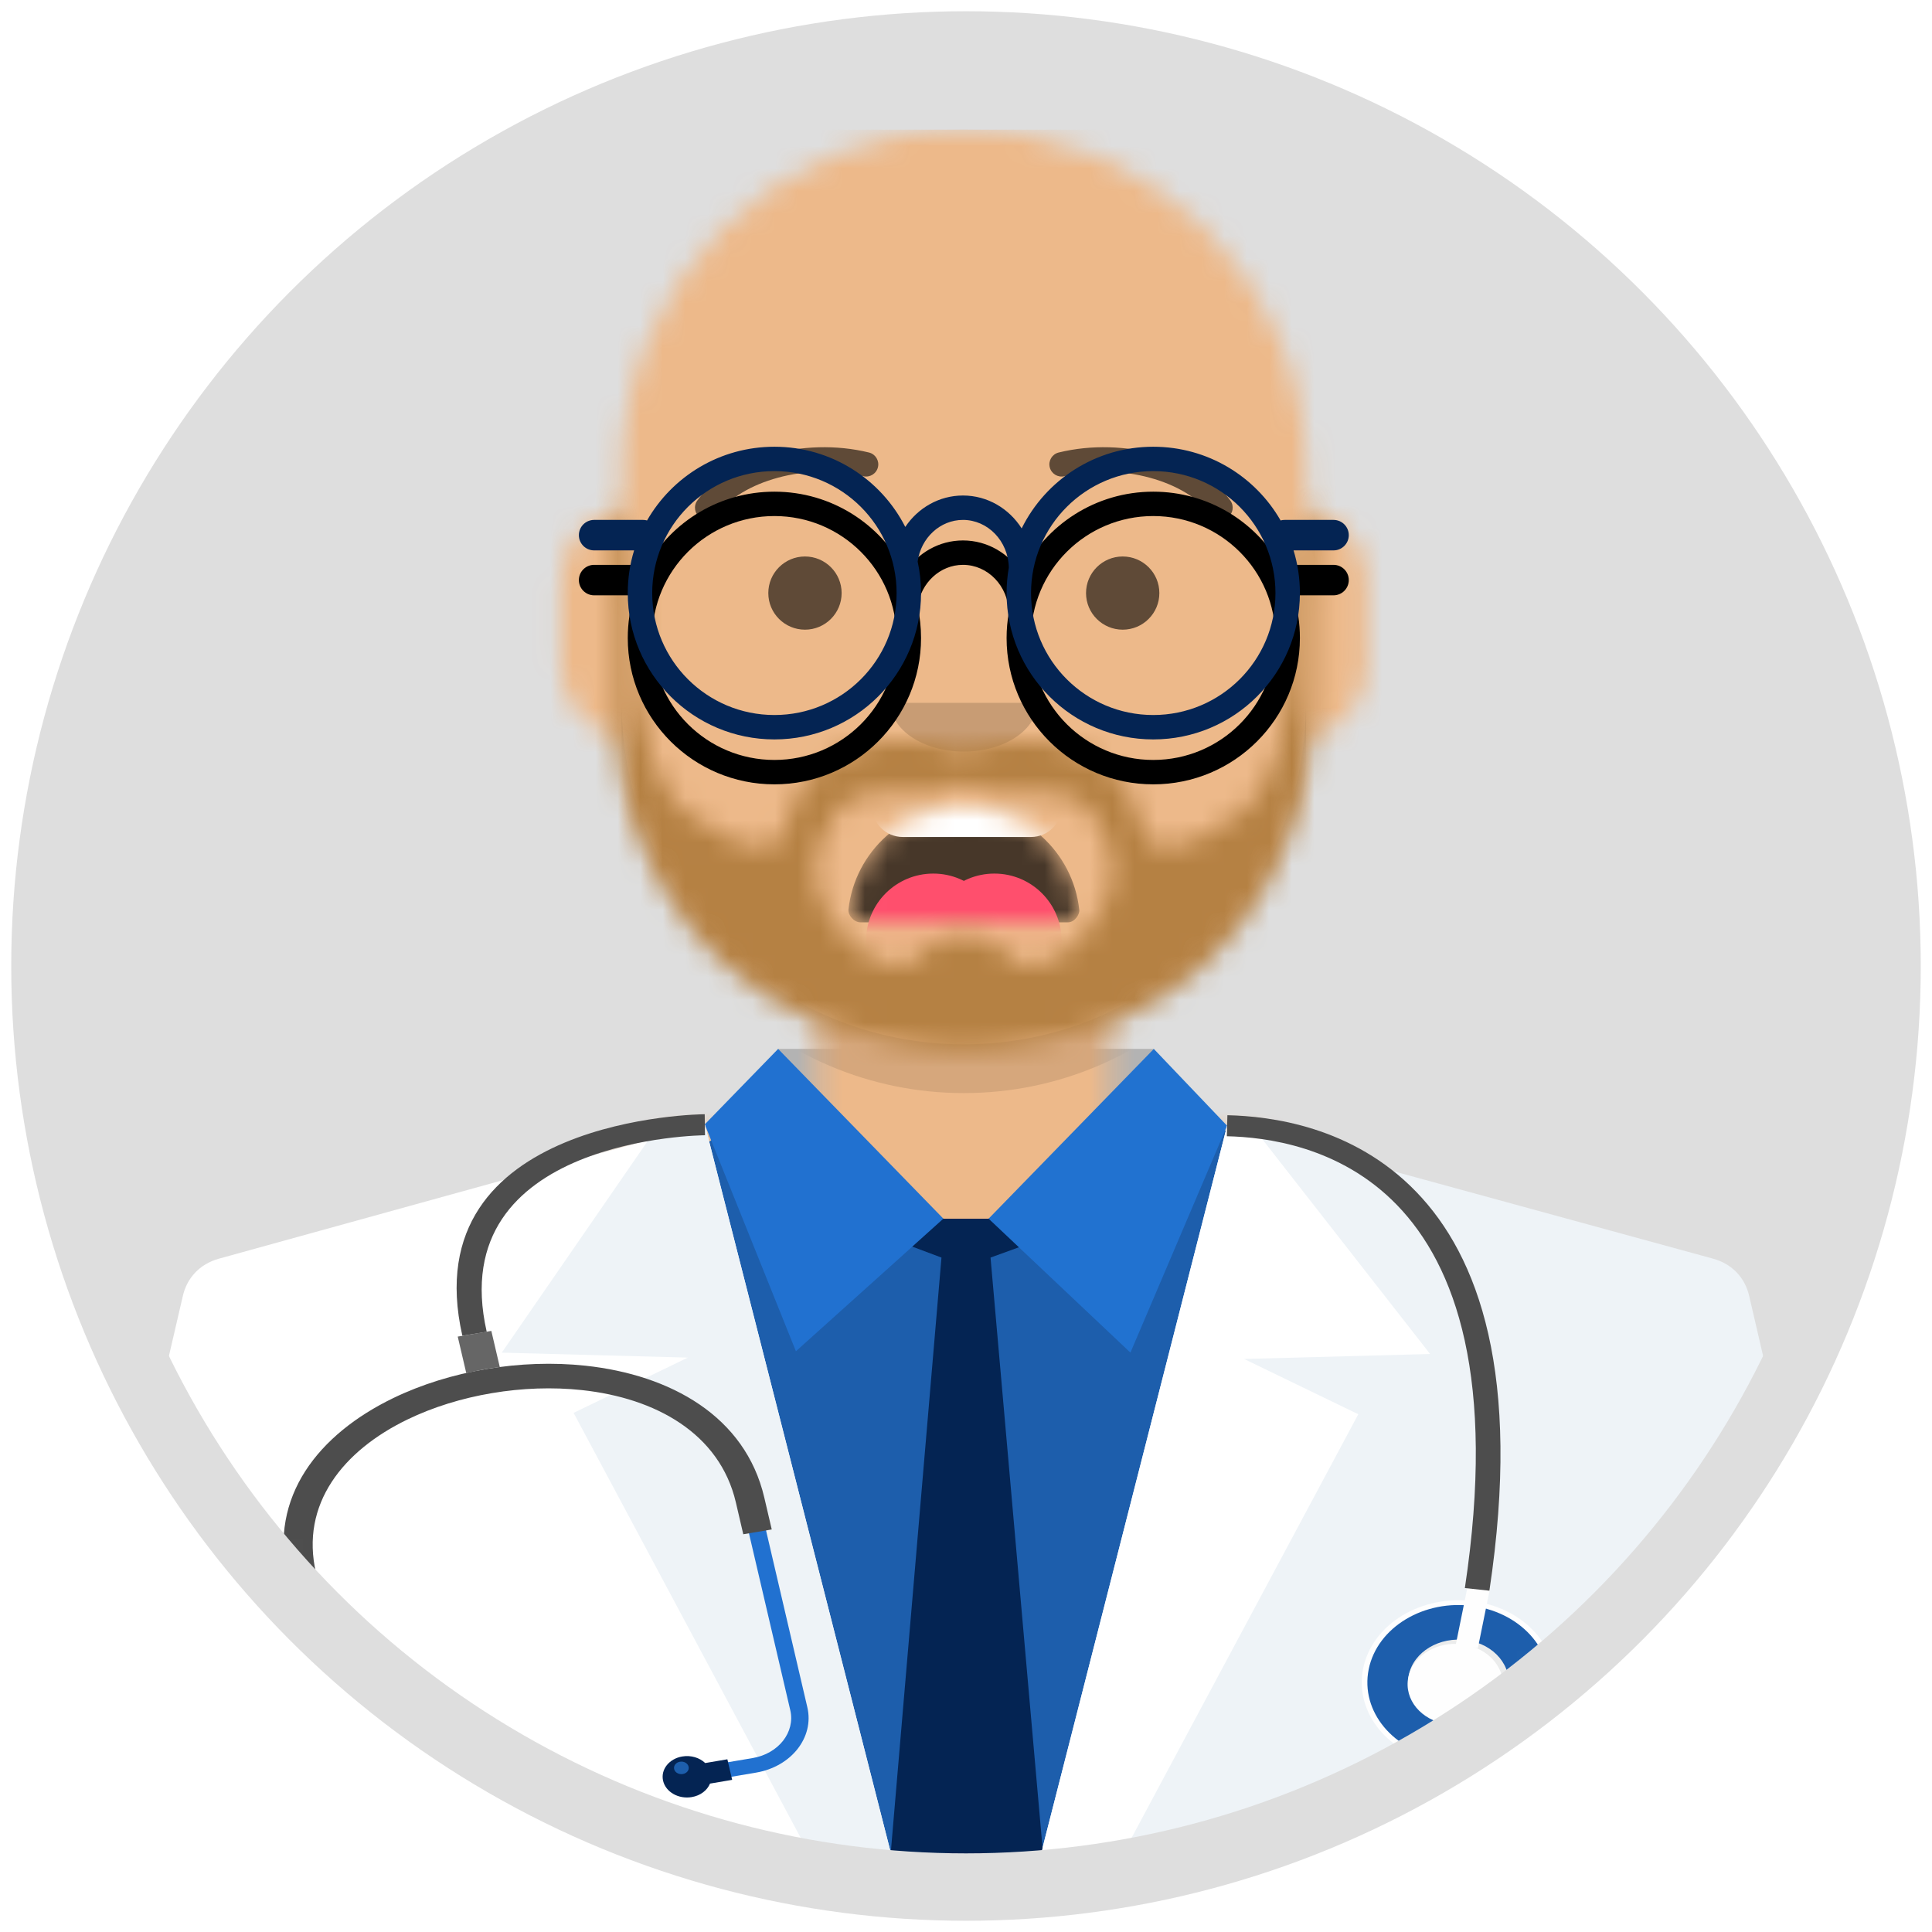 <svg width="86" height="86" viewBox="0 0 86 86" fill="none" xmlns="http://www.w3.org/2000/svg">
<path d="M43 83.999C65.644 83.999 84 65.643 84 43C84 20.356 65.644 2 43 2C20.357 2 2 20.356 2 43C2 65.643 20.357 83.999 43 83.999Z" fill="#DEDEDE"/>
<mask id="mask0" mask-type="alpha" maskUnits="userSpaceOnUse" x="2" y="2" width="82" height="82">
<circle cx="43" cy="43" r="41" fill="#C4C4C4"/>
</mask>
<g mask="url(#mask0)">
<path d="M34.637 46.691C40.212 46.691 45.786 46.691 51.361 46.691L51.452 47.663L43.279 58.194L34.5 47.559L34.637 46.692L34.637 46.691Z" fill="#B3B3B3"/>
<mask id="mask1" mask-type="alpha" maskUnits="userSpaceOnUse" x="15" y="5" width="56" height="67">
<path d="M49.431 45.023V50.014H50.519C61.335 50.014 70.103 58.764 70.103 69.557V72H15.704V69.557C15.704 58.764 24.472 50.014 35.288 50.014H36.376V45.023C31.687 42.8 28.317 38.258 27.755 32.882C26.17 32.658 24.952 31.3 24.952 29.657V25.857C24.952 24.243 26.128 22.904 27.672 22.645V20.971C27.672 12.577 34.491 5.771 42.904 5.771C51.316 5.771 58.135 12.577 58.135 20.971V22.645C59.679 22.904 60.855 24.243 60.855 25.857V29.657C60.855 31.3 59.637 32.658 58.052 32.882C57.49 38.258 54.12 42.8 49.431 45.023Z" fill="white"/>
</mask>
<g mask="url(#mask1)">
<path d="M49.431 45.023V50.014H50.519C61.335 50.014 70.103 58.764 70.103 69.557V72H15.704V69.557C15.704 58.764 24.472 50.014 35.288 50.014H36.376V45.023C31.687 42.8 28.317 38.258 27.755 32.882C26.17 32.658 24.952 31.3 24.952 29.657V25.857C24.952 24.243 26.128 22.904 27.672 22.645V20.971C27.672 12.577 34.491 5.771 42.904 5.771C51.316 5.771 58.135 12.577 58.135 20.971V22.645C59.679 22.904 60.855 24.243 60.855 25.857V29.657C60.855 31.3 59.637 32.658 58.052 32.882C57.49 38.258 54.12 42.8 49.431 45.023Z" fill="#D0C6AC"/>
<path d="M87.511 5.771H15.704V81.771H87.511V5.771Z" fill="#EDB98A"/>
<path fill-rule="evenodd" clip-rule="evenodd" d="M58.135 27.214V33.457C58.135 41.852 51.316 48.657 42.904 48.657C34.491 48.657 27.672 41.852 27.672 33.457V27.214V31.286C27.672 39.681 34.491 46.486 42.904 46.486C51.316 46.486 58.135 39.681 58.135 31.286V27.214Z" fill="black" fill-opacity="0.1"/>
</g>
<path d="M28.785 51.737L31.625 50.787L33.913 49.039L41.993 54.248H44.005L52.087 49.033L57.213 51.738L66.122 64.61L59.067 97.147C53.953 98.352 48.565 98.999 42.998 98.999C38.459 98.999 34.038 98.568 29.787 97.756L17.142 65.638L28.785 51.738L28.785 51.737Z" fill="#1D5EAC"/>
<path d="M54.622 50.11L51.361 46.691L44.006 54.248L50.319 60.21L54.622 50.11Z" fill="#2172D0"/>
<path d="M31.371 50.05L34.637 46.691L41.993 54.248L35.429 60.149L31.371 50.05Z" fill="#2171D0"/>
<path d="M31.372 50.05L9.752 56.026C8.873 56.268 8.321 56.904 8.142 57.675L1.784 85.059C6.066 88.501 10.944 91.41 16.272 93.668L19.432 84.9C19.469 84.8 19.582 84.737 19.705 84.749C19.827 84.762 19.921 84.845 19.927 84.951L20.384 95.248C27.363 97.665 34.998 98.999 43.001 98.999V95.58L31.372 50.05L31.372 50.05Z" fill="white"/>
<path d="M31.372 50.05L28.896 50.697L22.335 60.211L30.617 60.432L25.533 62.892L43.001 95.581L31.372 50.05L31.372 50.05Z" fill="#EEF3F7"/>
<path d="M54.622 50.11L76.249 56.026C77.129 56.267 77.68 56.904 77.859 57.675L84.216 85.06C79.934 88.501 75.056 91.411 69.728 93.668L66.567 84.901C66.531 84.8 66.417 84.737 66.294 84.75C66.172 84.762 66.079 84.846 66.072 84.951L65.617 95.248C58.637 97.666 51.003 99 43.001 99H43V95.581L54.622 50.111L54.622 50.11Z" fill="#EEF3F7"/>
<path d="M54.622 50.11L55.997 50.465L63.659 60.271L55.378 60.492L60.462 62.953L43 95.581L54.622 50.111V50.11H54.622V50.11Z" fill="white"/>
<path d="M43 95.58L46.407 82.252L44.092 55.979L45.353 55.521L44.005 54.248H41.993L40.61 55.492L41.908 55.979L39.651 82.465L43 95.581L43 95.58Z" fill="#042453"/>
<path d="M64.186 78.494C61.845 78.15 60.275 76.258 60.679 74.268C61.083 72.279 63.309 70.943 65.65 71.286C67.991 71.63 69.561 73.522 69.158 75.513C68.753 77.502 66.527 78.838 64.186 78.494L64.186 78.494Z" fill="#FEFEFE"/>
<path d="M64.229 78.284C62.024 77.96 60.545 76.179 60.926 74.304C61.307 72.43 63.403 71.172 65.608 71.496C67.813 71.82 69.292 73.602 68.911 75.476C68.53 77.351 66.434 78.607 64.229 78.283V78.284Z" fill="#1D5EAC"/>
<path d="M64.537 76.768C63.317 76.59 62.499 75.603 62.709 74.566C62.919 73.529 64.08 72.834 65.299 73.012C66.52 73.191 67.338 74.177 67.127 75.214C66.917 76.251 65.757 76.947 64.537 76.768V76.768Z" fill="#EBECEC"/>
<path d="M64.8 73.217L65.786 73.361L66.315 70.754L65.33 70.609L64.8 73.217Z" fill="#FEFEFE"/>
<path d="M31.806 79.217L33.652 78.906C34.437 78.773 35.086 78.381 35.501 77.854C35.914 77.327 36.094 76.667 35.938 76L33.767 66.703C32.947 63.195 29.718 61.406 26.029 61.01C24.615 60.858 23.133 60.913 21.697 61.154C20.26 61.396 18.867 61.826 17.629 62.425C14.405 63.985 12.233 66.684 13.053 70.198L15.225 79.495C15.381 80.162 15.843 80.713 16.462 81.066L16.464 81.065C17.084 81.418 17.859 81.57 18.644 81.437L20.489 81.126L20.338 80.479L18.492 80.79C17.917 80.888 17.347 80.776 16.893 80.518C16.439 80.26 16.1 79.855 15.986 79.366L13.815 70.069C13.07 66.88 15.061 64.423 18.01 62.996C19.176 62.431 20.491 62.026 21.848 61.797C23.205 61.569 24.602 61.517 25.934 61.66C29.311 62.023 32.264 63.648 33.007 66.831L35.178 76.128C35.292 76.617 35.16 77.1 34.857 77.487C34.553 77.873 34.077 78.161 33.501 78.258L31.655 78.569L31.806 79.216V79.217Z" fill="#2171D0"/>
<path d="M34.353 68.081L34.021 66.661C33.176 63.044 29.855 61.201 26.061 60.792C24.62 60.638 23.111 60.693 21.648 60.94C20.185 61.186 18.765 61.624 17.504 62.234C14.188 63.839 11.955 66.618 12.801 70.241L13.133 71.661L14.4 71.447L14.069 70.027C13.35 66.947 15.28 64.569 18.138 63.186C19.28 62.633 20.568 62.237 21.899 62.013C23.229 61.788 24.599 61.738 25.903 61.878C29.175 62.229 32.036 63.8 32.755 66.874L33.086 68.295L34.354 68.081L34.353 68.081Z" fill="#4D4D4D"/>
<path d="M19.024 81.516L20.012 81.349C20.26 81.585 20.644 81.707 21.035 81.641C21.622 81.542 22.004 81.057 21.887 80.557C21.771 80.058 21.2 79.734 20.613 79.833C20.221 79.898 19.921 80.136 19.799 80.434L18.812 80.601L19.025 81.515L19.024 81.516Z" fill="#042453"/>
<path d="M32.591 79.227L31.605 79.394C31.482 79.692 31.183 79.929 30.791 79.995C30.204 80.094 29.633 79.77 29.517 79.27C29.4 78.771 29.782 78.286 30.369 78.187C30.76 78.121 31.144 78.243 31.391 78.479L32.378 78.312L32.591 79.227Z" fill="#042453"/>
<path d="M22.248 60.856L21.871 59.243L21.123 59.37L20.375 59.496L20.756 61.125C21.041 61.054 21.33 60.994 21.621 60.944C21.829 60.909 22.038 60.88 22.248 60.856Z" fill="#666666"/>
<path d="M20.633 80.618C20.81 80.588 20.926 80.441 20.89 80.29C20.855 80.139 20.683 80.041 20.505 80.071C20.327 80.101 20.212 80.248 20.247 80.398C20.282 80.549 20.455 80.648 20.633 80.618V80.618Z" fill="#1D5EAC"/>
<path d="M30.395 78.968C30.573 78.938 30.688 78.791 30.652 78.641C30.617 78.489 30.445 78.391 30.267 78.421C30.089 78.451 29.974 78.598 30.009 78.749C30.044 78.9 30.217 78.998 30.395 78.968Z" fill="#1D5EAC"/>
<path d="M64.417 76.751C63.263 76.582 62.49 75.649 62.688 74.668C62.887 73.688 63.984 73.029 65.138 73.199C66.292 73.368 67.066 74.301 66.867 75.281C66.667 76.262 65.57 76.92 64.417 76.751H64.417Z" fill="#FEFEFE"/>
<path d="M31.382 50.534C31.349 50.534 19.696 50.616 21.665 59.282L20.581 59.458C18.362 49.688 31.333 49.598 31.369 49.598L31.382 50.534Z" fill="#4D4D4D"/>
<path d="M54.635 49.642C56.536 49.686 60.212 50.126 63.04 53.051C65.809 55.913 67.749 61.17 66.298 70.807L65.206 70.69C66.61 61.362 64.795 56.34 62.191 53.646C59.645 51.014 56.327 50.617 54.61 50.578L54.636 49.642H54.635Z" fill="#4D4D4D"/>
<mask id="mask2" mask-type="alpha" maskUnits="userSpaceOnUse" x="37" y="35" width="12" height="7">
<path fill-rule="evenodd" clip-rule="evenodd" d="M37.768 40.48C38.055 37.903 40.245 35.9 42.904 35.9C45.57 35.9 47.765 37.916 48.042 40.503C48.064 40.712 47.831 41.057 47.539 41.057C43.488 41.057 40.384 41.057 38.303 41.057C38.009 41.057 37.739 40.737 37.768 40.48Z" fill="white"/>
</mask>
<g mask="url(#mask2)">
<path fill-rule="evenodd" clip-rule="evenodd" d="M37.768 40.48C38.055 37.903 40.245 35.9 42.904 35.9C45.57 35.9 47.765 37.916 48.042 40.503C48.064 40.712 47.831 41.057 47.539 41.057C43.488 41.057 40.384 41.057 38.303 41.057C38.009 41.057 37.739 40.737 37.768 40.48Z" fill="black" fill-opacity="0.7"/>
<path d="M45.895 32.914H40.184C39.432 32.914 38.824 33.522 38.824 34.271V35.9C38.824 36.65 39.432 37.257 40.184 37.257H45.895C46.647 37.257 47.255 36.65 47.255 35.9V34.271C47.255 33.522 46.647 32.914 45.895 32.914Z" fill="white"/>
<path d="M41.544 44.857C43.196 44.857 44.535 43.52 44.535 41.871C44.535 40.222 43.196 38.886 41.544 38.886C39.891 38.886 38.552 40.222 38.552 41.871C38.552 43.52 39.891 44.857 41.544 44.857Z" fill="#FF4F6D"/>
<path d="M44.264 44.857C45.916 44.857 47.255 43.52 47.255 41.871C47.255 40.222 45.916 38.886 44.264 38.886C42.611 38.886 41.272 40.222 41.272 41.871C41.272 43.52 42.611 44.857 44.264 44.857Z" fill="#FF4F6D"/>
</g>
<path fill-rule="evenodd" clip-rule="evenodd" d="M39.639 31.286C39.639 32.485 41.101 33.457 42.904 33.457C44.706 33.457 46.167 32.485 46.167 31.286" fill="black" fill-opacity="0.16"/>
<path d="M35.832 28.029C36.733 28.029 37.464 27.299 37.464 26.4C37.464 25.501 36.733 24.771 35.832 24.771C34.93 24.771 34.2 25.501 34.2 26.4C34.2 27.299 34.93 28.029 35.832 28.029Z" fill="black" fill-opacity="0.6"/>
<path d="M49.975 28.029C50.877 28.029 51.607 27.299 51.607 26.4C51.607 25.501 50.877 24.771 49.975 24.771C49.074 24.771 48.343 25.501 48.343 26.4C48.343 27.299 49.074 28.029 49.975 28.029Z" fill="black" fill-opacity="0.6"/>
<path d="M31.923 22.915C32.988 21.419 35.907 20.581 38.422 21.197C38.714 21.269 39.008 21.09 39.08 20.799C39.151 20.508 38.973 20.214 38.681 20.143C35.761 19.427 32.38 20.398 31.036 22.286C30.862 22.53 30.92 22.869 31.165 23.043C31.409 23.216 31.749 23.159 31.923 22.915Z" fill="black" fill-opacity="0.6"/>
<path d="M53.884 22.915C52.819 21.419 49.9 20.581 47.385 21.197C47.093 21.269 46.799 21.09 46.727 20.799C46.656 20.508 46.834 20.214 47.126 20.143C50.046 19.427 53.426 20.398 54.771 22.286C54.945 22.53 54.887 22.869 54.642 23.043C54.398 23.216 54.058 23.159 53.884 22.915Z" fill="black" fill-opacity="0.6"/>
<mask id="mask3" mask-type="alpha" maskUnits="userSpaceOnUse" x="7" y="-4" width="72" height="76">
<path d="M78.807 -4H7V72H78.807V-4Z" fill="white"/>
</mask>
<g mask="url(#mask3)">
<mask id="mask4" mask-type="alpha" maskUnits="userSpaceOnUse" x="27" y="22" width="32" height="25">
<path fill-rule="evenodd" clip-rule="evenodd" d="M47.644 42.189C46.96 42.811 46.232 43.091 45.311 42.895C45.153 42.862 44.507 41.664 42.903 41.664C41.3 41.664 40.654 42.862 40.495 42.895C39.575 43.091 38.847 42.811 38.163 42.189C36.878 41.018 35.809 39.404 36.451 37.642C36.786 36.724 37.33 35.717 38.321 35.424C39.378 35.112 40.863 35.423 41.928 35.21C42.273 35.141 42.651 35.018 42.903 34.814C43.156 35.018 43.533 35.141 43.878 35.21C44.944 35.423 46.429 35.112 47.486 35.424C48.477 35.717 49.021 36.724 49.356 37.642C49.998 39.404 48.929 41.018 47.644 42.189ZM58.157 22.6C57.23 24.88 57.588 27.719 57.416 30.112C57.277 32.057 56.867 34.973 55.136 36.23C54.251 36.872 52.639 37.952 51.483 37.651C50.687 37.444 50.602 35.164 49.555 34.311C48.368 33.344 46.886 32.919 45.392 32.984C44.747 33.013 43.443 33.006 42.903 33.501C42.364 33.006 41.06 33.013 40.415 32.984C38.921 32.919 37.438 33.344 36.252 34.311C35.205 35.164 35.12 37.444 34.324 37.651C33.168 37.952 31.556 36.872 30.671 36.23C28.94 34.973 28.53 32.057 28.39 30.112C28.219 27.719 28.577 24.88 27.65 22.6C27.198 22.6 27.496 26.978 27.496 26.978V32.503C27.505 36.653 30.102 42.864 35.861 45.235C37.269 45.815 40.46 46.757 42.903 46.757C45.347 46.757 48.538 45.905 49.946 45.325C55.705 42.953 58.302 36.653 58.311 32.503V26.978C58.311 26.978 58.608 22.6 58.157 22.6Z" fill="white"/>
</mask>
<g mask="url(#mask4)">
<path fill-rule="evenodd" clip-rule="evenodd" d="M47.644 42.189C46.96 42.811 46.232 43.091 45.311 42.895C45.153 42.862 44.507 41.664 42.903 41.664C41.3 41.664 40.654 42.862 40.495 42.895C39.575 43.091 38.847 42.811 38.163 42.189C36.878 41.018 35.809 39.404 36.451 37.642C36.786 36.724 37.33 35.717 38.321 35.424C39.378 35.112 40.863 35.423 41.928 35.21C42.273 35.141 42.651 35.018 42.903 34.814C43.156 35.018 43.533 35.141 43.878 35.21C44.944 35.423 46.429 35.112 47.486 35.424C48.477 35.717 49.021 36.724 49.356 37.642C49.998 39.404 48.929 41.018 47.644 42.189ZM58.157 22.6C57.23 24.88 57.588 27.719 57.416 30.112C57.277 32.057 56.867 34.973 55.136 36.23C54.251 36.872 52.639 37.952 51.483 37.651C50.687 37.444 50.602 35.164 49.555 34.311C48.368 33.344 46.886 32.919 45.392 32.984C44.747 33.013 43.443 33.006 42.903 33.501C42.364 33.006 41.06 33.013 40.415 32.984C38.921 32.919 37.438 33.344 36.252 34.311C35.205 35.164 35.12 37.444 34.324 37.651C33.168 37.952 31.556 36.872 30.671 36.23C28.94 34.973 28.53 32.057 28.39 30.112C28.219 27.719 28.577 24.88 27.65 22.6C27.198 22.6 27.496 26.978 27.496 26.978V32.503C27.505 36.653 30.102 42.864 35.861 45.235C37.269 45.815 40.46 46.757 42.903 46.757C45.347 46.757 48.538 45.905 49.946 45.325C55.705 42.953 58.302 36.653 58.311 32.503V26.978C58.311 26.978 58.608 22.6 58.157 22.6Z" fill="#331B0C"/>
<path d="M83.159 15.543H11.352V81.771H83.159V15.543Z" fill="#B58143"/>
</g>
<g filter="url(#filter0_d)">
<path fill-rule="evenodd" clip-rule="evenodd" d="M45.478 23.521C46.543 21.367 48.766 19.886 51.335 19.886C53.761 19.886 55.878 21.206 57.004 23.167C57.061 23.151 57.121 23.143 57.183 23.143H59.359C59.735 23.143 60.039 23.447 60.039 23.821C60.039 24.196 59.735 24.5 59.359 24.5H57.581C57.765 25.101 57.863 25.739 57.863 26.4C57.863 29.998 54.941 32.914 51.335 32.914C47.73 32.914 44.807 29.998 44.807 26.4C44.807 26.014 44.841 25.636 44.906 25.268C44.883 24.081 43.968 23.143 42.866 23.143C41.85 23.143 40.993 23.941 40.848 24.997C40.947 25.449 40.999 25.918 40.999 26.4C40.999 29.998 38.077 32.914 34.472 32.914C30.866 32.914 27.944 29.998 27.944 26.4C27.944 25.739 28.042 25.101 28.226 24.5H26.448C26.072 24.5 25.768 24.196 25.768 23.821C25.768 23.447 26.072 23.143 26.448 23.143H28.624C28.686 23.143 28.746 23.151 28.803 23.167C29.928 21.206 32.045 19.886 34.472 19.886C37.015 19.886 39.219 21.338 40.297 23.456C40.861 22.611 41.802 22.057 42.866 22.057C43.957 22.057 44.918 22.639 45.478 23.521ZM34.472 31.828C37.476 31.828 39.911 29.398 39.911 26.4C39.911 23.402 37.476 20.971 34.472 20.971C31.467 20.971 29.032 23.402 29.032 26.4C29.032 29.398 31.467 31.828 34.472 31.828ZM51.335 31.828C54.34 31.828 56.775 29.398 56.775 26.4C56.775 23.402 54.34 20.971 51.335 20.971C48.331 20.971 45.895 23.402 45.895 26.4C45.895 29.398 48.331 31.828 51.335 31.828Z" fill="black"/>
</g>
<path fill-rule="evenodd" clip-rule="evenodd" d="M45.478 23.521C46.543 21.367 48.766 19.886 51.335 19.886C53.761 19.886 55.878 21.206 57.004 23.167C57.061 23.151 57.121 23.143 57.183 23.143H59.359C59.735 23.143 60.039 23.447 60.039 23.821C60.039 24.196 59.735 24.5 59.359 24.5H57.581C57.765 25.101 57.863 25.739 57.863 26.4C57.863 29.998 54.941 32.914 51.335 32.914C47.73 32.914 44.807 29.998 44.807 26.4C44.807 26.014 44.841 25.636 44.906 25.268C44.883 24.081 43.968 23.143 42.866 23.143C41.85 23.143 40.993 23.941 40.848 24.997C40.947 25.449 40.999 25.918 40.999 26.4C40.999 29.998 38.077 32.914 34.472 32.914C30.866 32.914 27.944 29.998 27.944 26.4C27.944 25.739 28.042 25.101 28.226 24.5H26.448C26.072 24.5 25.768 24.196 25.768 23.821C25.768 23.447 26.072 23.143 26.448 23.143H28.624C28.686 23.143 28.746 23.151 28.803 23.167C29.928 21.206 32.045 19.886 34.472 19.886C37.015 19.886 39.219 21.338 40.297 23.456C40.861 22.611 41.802 22.057 42.866 22.057C43.957 22.057 44.918 22.639 45.478 23.521ZM34.472 31.828C37.476 31.828 39.911 29.398 39.911 26.4C39.911 23.402 37.476 20.971 34.472 20.971C31.467 20.971 29.032 23.402 29.032 26.4C29.032 29.398 31.467 31.828 34.472 31.828ZM51.335 31.828C54.34 31.828 56.775 29.398 56.775 26.4C56.775 23.402 54.34 20.971 51.335 20.971C48.331 20.971 45.895 23.402 45.895 26.4C45.895 29.398 48.331 31.828 51.335 31.828Z" fill="#042453"/>
</g>
</g>
<mask id="mask5" mask-type="alpha" maskUnits="userSpaceOnUse" x="2" y="1" width="82" height="82">
<circle cx="43" cy="42" r="41" fill="#C4C4C4"/>
</mask>
<g mask="url(#mask5)">
</g>
<mask id="mask6" mask-type="alpha" maskUnits="userSpaceOnUse" x="2" y="2" width="82" height="82">
<circle cx="43" cy="43" r="41" fill="#C4C4C4"/>
</mask>
<g mask="url(#mask6)">
</g>
<circle cx="43" cy="43" r="41" stroke="#DEDEDE" stroke-width="3"/>
<defs>
<filter id="filter0_d" x="21.768" y="17.886" width="42.272" height="21.029" filterUnits="userSpaceOnUse" color-interpolation-filters="sRGB">
<feFlood flood-opacity="0" result="BackgroundImageFix"/>
<feColorMatrix in="SourceAlpha" type="matrix" values="0 0 0 0 0 0 0 0 0 0 0 0 0 0 0 0 0 0 127 0"/>
<feOffset dy="2"/>
<feGaussianBlur stdDeviation="2"/>
<feColorMatrix type="matrix" values="0 0 0 0 0 0 0 0 0 0 0 0 0 0 0 0 0 0 0.1 0"/>
<feBlend mode="normal" in2="BackgroundImageFix" result="effect1_dropShadow"/>
<feBlend mode="normal" in="SourceGraphic" in2="effect1_dropShadow" result="shape"/>
</filter>
</defs>
</svg>
